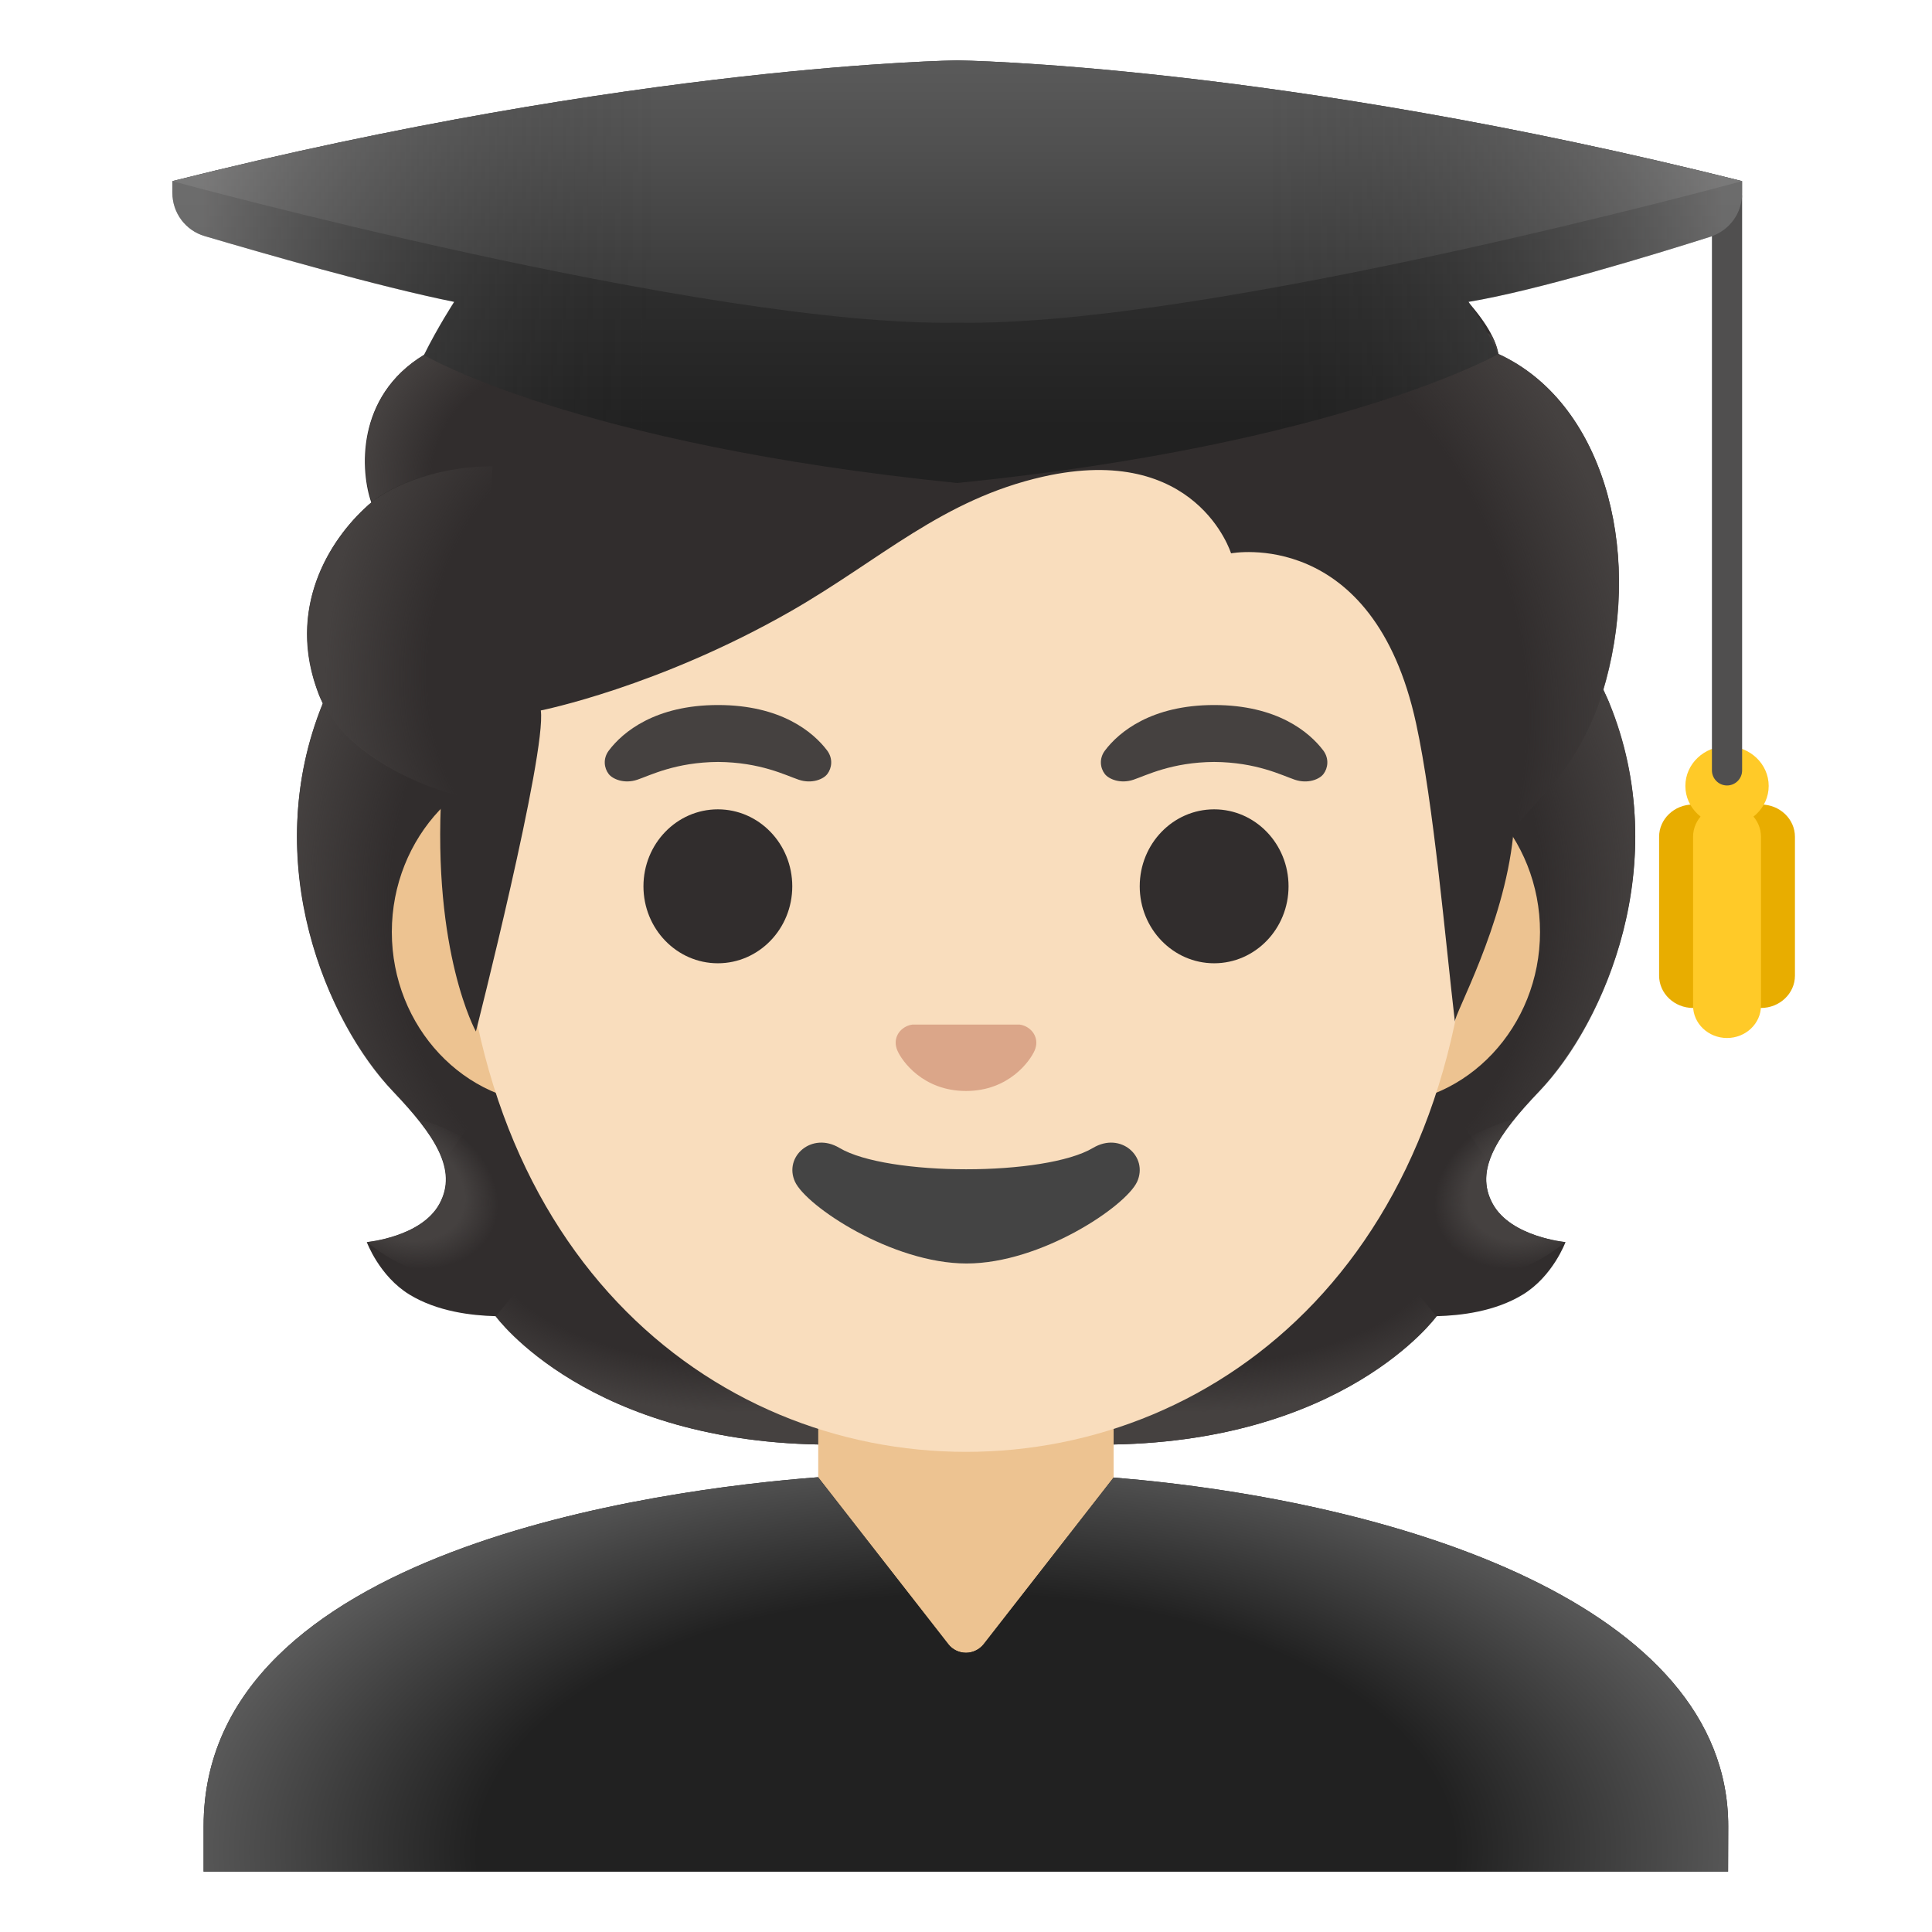 <svg width="100" height="100" viewBox="0 0 100 100" fill="none" xmlns="http://www.w3.org/2000/svg">
<path d="M77.266 62.312C76.289 60.539 77.531 58.734 79.656 56.5C83.023 52.953 86.688 44.727 83.281 36.375C83.305 36.328 82.609 34.922 82.633 34.875L81.234 34.805C80.789 34.742 65.406 34.711 50.008 34.711C34.609 34.711 19.227 34.742 18.781 34.805C18.781 34.805 16.711 36.328 16.727 36.375C13.328 44.727 16.984 52.953 20.352 56.5C22.469 58.734 23.711 60.539 22.742 62.312C21.797 64.039 18.984 64.289 18.984 64.289C18.984 64.289 19.633 66.055 21.195 67.008C22.641 67.891 24.422 68.094 25.648 68.125C25.648 68.125 30.453 74.773 43.016 74.773H57C69.562 74.773 74.367 68.125 74.367 68.125C75.594 68.094 77.375 67.891 78.82 67.008C80.383 66.055 81.031 64.289 81.031 64.289C81.031 64.289 78.211 64.031 77.266 62.312Z" fill="#312D2D"/>
<path d="M49.992 74.766V67.391L72.312 65.625L74.344 68.125C74.344 68.125 69.539 74.773 56.977 74.773L49.992 74.766Z" fill="url(#paint0_radial_10_7)"/>
<path d="M74.297 64.898C70.953 59.82 78.367 57.922 78.367 57.922L78.375 57.93C77.086 59.531 76.5 60.93 77.258 62.312C78.203 64.039 81.016 64.289 81.016 64.289C81.016 64.289 77.18 67.695 74.297 64.898Z" fill="url(#paint1_radial_10_7)"/>
<path d="M83.297 36.375C86.617 44.461 83.125 52.789 79.852 56.305C79.406 56.789 77.5 58.656 77.062 60.148C77.062 60.148 69.609 49.75 67.383 43.641C66.938 42.406 66.523 41.141 66.469 39.828C66.43 38.844 66.578 37.672 67.148 36.836C67.844 35.812 82.898 35.508 82.898 35.508C82.898 35.516 83.297 36.375 83.297 36.375Z" fill="url(#paint2_radial_10_7)"/>
<path d="M16.719 36.375C13.398 44.461 16.891 52.789 20.164 56.305C20.617 56.789 22.516 58.656 22.953 60.148C22.953 60.148 30.406 49.75 32.633 43.641C33.086 42.406 33.492 41.141 33.547 39.828C33.586 38.844 33.438 37.672 32.867 36.836C32.172 35.812 31.359 36.086 30.18 36.086C27.93 36.086 18.078 35.508 17.312 35.508C17.32 35.516 16.719 36.375 16.719 36.375Z" fill="url(#paint3_radial_10_7)"/>
<path d="M50.023 74.766V67.391L27.703 65.625L25.672 68.125C25.672 68.125 30.477 74.773 43.039 74.773L50.023 74.766Z" fill="url(#paint4_radial_10_7)"/>
<path d="M25.719 64.898C29.062 59.82 21.648 57.922 21.648 57.922L21.641 57.93C22.93 59.531 23.516 60.93 22.758 62.312C21.812 64.039 19 64.289 19 64.289C19 64.289 22.836 67.695 25.719 64.898Z" fill="url(#paint5_radial_10_7)"/>
<path d="M57.641 87.531V69.727H42.352V87.531H57.641ZM71.352 39.328H28.648C24.047 39.328 20.281 43.336 20.281 48.242C20.281 53.148 24.047 57.156 28.648 57.156H71.344C75.945 57.156 79.711 53.141 79.711 48.242C79.719 43.344 75.953 39.328 71.352 39.328Z" fill="#EDC391"/>
<path d="M50 8.578C36.406 8.578 23.812 23.117 23.812 44.047C23.812 64.859 36.789 75.148 50 75.148C63.211 75.148 76.188 64.859 76.188 44.047C76.188 23.117 63.594 8.578 50 8.578Z" fill="#F9DDBD"/>
<path d="M42.812 38.844C42.086 37.883 40.414 36.492 37.164 36.492C33.914 36.492 32.234 37.891 31.516 38.844C31.195 39.266 31.273 39.758 31.5 40.055C31.703 40.328 32.312 40.586 32.984 40.359C33.656 40.133 34.969 39.453 37.164 39.438C39.359 39.453 40.672 40.133 41.344 40.359C42.016 40.586 42.625 40.336 42.828 40.055C43.047 39.766 43.133 39.273 42.812 38.844ZM68.492 38.844C67.766 37.883 66.094 36.492 62.844 36.492C59.594 36.492 57.914 37.891 57.195 38.844C56.875 39.266 56.953 39.758 57.18 40.055C57.383 40.328 57.992 40.586 58.664 40.359C59.336 40.133 60.648 39.453 62.844 39.438C65.039 39.453 66.352 40.133 67.023 40.359C67.695 40.586 68.305 40.336 68.508 40.055C68.727 39.766 68.812 39.273 68.492 38.844Z" fill="#454140"/>
<path d="M37.156 49.859C39.283 49.859 41.008 48.075 41.008 45.875C41.008 43.675 39.283 41.891 37.156 41.891C35.029 41.891 33.305 43.675 33.305 45.875C33.305 48.075 35.029 49.859 37.156 49.859Z" fill="#312D2D"/>
<path d="M62.844 49.859C64.971 49.859 66.695 48.075 66.695 45.875C66.695 43.675 64.971 41.891 62.844 41.891C60.717 41.891 58.992 43.675 58.992 45.875C58.992 48.075 60.717 49.859 62.844 49.859Z" fill="#312D2D"/>
<path d="M56.578 59.414C54.094 60.891 45.93 60.891 43.445 59.414C42.016 58.562 40.555 59.867 41.148 61.164C41.734 62.438 46.18 65.398 50.031 65.398C53.883 65.398 58.273 62.438 58.859 61.164C59.445 59.867 58.008 58.562 56.578 59.414Z" fill="#444444"/>
<path d="M53.016 53.094C52.93 53.062 52.852 53.039 52.766 53.031H47.234C47.148 53.039 47.062 53.062 46.984 53.094C46.484 53.297 46.211 53.812 46.445 54.367C46.68 54.922 47.781 56.469 50 56.469C52.219 56.469 53.32 54.914 53.555 54.367C53.789 53.82 53.516 53.297 53.016 53.094Z" fill="#DBA689"/>
<path d="M77.555 18.32C76.938 14.633 66.734 8.07 62.914 6.859C52.57 3.586 45.844 4.914 42.234 6.883C41.484 7.289 36.633 9.984 33.242 8.055C31.117 6.844 25.016 16.523 21.945 18.375C18.359 20.539 18.672 24.477 19.219 26.008C17.25 27.68 14.773 31.234 16.469 35.852C17.75 39.328 22.852 40.93 22.852 40.93C22.367 49.32 24.633 53.391 24.633 53.391C24.633 53.391 28.297 38.977 27.992 36.773C27.992 36.773 34.055 35.57 40.938 31.633C45.586 28.969 48.766 25.852 53.992 24.672C61.945 22.883 63.719 28.641 63.719 28.641C63.719 28.641 71.078 27.227 73.297 37.445C74.211 41.648 74.805 48.617 75.305 52.891C75.258 52.516 77.836 47.945 78.32 43.258C78.445 42.047 81.711 40.445 83.117 35.242C84.992 28.305 82.93 20.789 77.555 18.32Z" fill="#312D2D"/>
<path d="M83.125 35.234C81.953 39.555 79.508 41.391 78.633 42.586C77.43 35.266 77.617 28.312 68.703 20.078C68.703 20.078 70.492 19.695 71.367 18.102C72.047 16.859 71.789 15.312 71.789 15.312C72.086 15.328 72.391 15.359 72.703 15.398C74.234 15.68 75.797 16.43 77.227 17.391C77.398 17.719 77.508 18.031 77.555 18.32C82.93 20.781 85 28.297 83.125 35.234Z" fill="url(#paint6_radial_10_7)"/>
<path d="M19.039 26.164C17.188 27.805 14.695 31.469 16.531 36.016C17.914 39.445 22.852 40.93 22.852 40.93C22.852 40.945 23.836 41.242 24.344 41.242L25.5 24.133C23.133 24.133 20.859 24.844 19.391 25.867C19.414 25.891 19.031 26.141 19.039 26.164Z" fill="url(#paint7_radial_10_7)"/>
<path d="M25.539 24.141V24.102C23.172 24.102 20.906 24.812 19.43 25.828C19.43 25.852 19.312 25.938 19.219 26.008V26C19.227 25.992 19.242 25.984 19.25 25.977C18.703 24.445 18.383 20.508 21.977 18.344C22.32 18.133 22.703 17.828 23.117 17.445C24.07 17.055 25.086 16.828 26.023 16.734C26.297 16.711 26.797 16.672 26.945 16.672L30.703 17.133L25.539 24.141Z" fill="url(#paint8_radial_10_7)"/>
<path d="M91.148 41.641C90.18 41.641 89.391 42.391 89.391 43.312V50.5C89.391 51.422 90.18 52.172 91.148 52.172C92.117 52.172 92.906 51.422 92.906 50.5V43.312C92.906 42.391 92.117 41.641 91.148 41.641ZM87.633 41.641C86.664 41.641 85.875 42.391 85.875 43.312V50.5C85.875 51.422 86.664 52.172 87.633 52.172C88.602 52.172 89.391 51.422 89.391 50.5V43.312C89.391 42.391 88.602 41.641 87.633 41.641Z" fill="#E8AD00"/>
<path d="M89.391 41.641C88.422 41.641 87.633 42.391 87.633 43.312V52.055C87.633 52.977 88.422 53.727 89.391 53.727C90.359 53.727 91.148 52.977 91.148 52.055V43.312C91.148 42.391 90.359 41.641 89.391 41.641Z" fill="#FFCA28"/>
<path d="M89.391 42.734C90.582 42.734 91.547 41.815 91.547 40.68C91.547 39.545 90.582 38.625 89.391 38.625C88.2 38.625 87.234 39.545 87.234 40.68C87.234 41.815 88.2 42.734 89.391 42.734Z" fill="#FFCA28"/>
<path d="M89.391 40.656C88.961 40.656 88.609 40.305 88.609 39.875V10.188C88.609 9.758 88.961 9.406 89.391 9.406C89.82 9.406 90.172 9.758 90.172 10.188V39.875C90.172 40.305 89.82 40.656 89.391 40.656Z" fill="#504F4F"/>
<path d="M90.172 9.375C66.086 3.32 49.547 3.125 49.547 3.125C49.547 3.125 33.008 3.32 8.922 9.375V9.977C8.922 11.016 9.602 11.93 10.594 12.219C13.5 13.078 19.555 14.828 23.508 15.625C23.508 15.625 22.641 16.961 21.945 18.375C21.945 18.375 29.719 23 49.547 25C69.375 23 77.555 18.32 77.555 18.32C76.867 16.906 76.008 15.625 76.008 15.625C79.523 15.047 85.633 13.172 88.539 12.25C89.516 11.938 90.172 11.039 90.172 10.016V9.375Z" fill="url(#paint9_linear_10_7)"/>
<path d="M49.547 3.125C49.547 3.125 33.008 3.32 8.922 9.375C8.922 9.375 36.586 16.93 49.547 16.703C62.508 16.93 90.172 9.375 90.172 9.375C66.078 3.32 49.547 3.125 49.547 3.125Z" fill="url(#paint10_linear_10_7)"/>
<path opacity="0.4" d="M90.172 9.375C66.086 3.32 49.547 3.125 49.547 3.125C49.547 3.125 33.008 3.32 8.922 9.375V9.977C8.922 11.016 9.602 11.93 10.594 12.219C13.5 13.078 19.555 14.828 23.508 15.625C23.508 15.625 22.641 16.961 21.945 18.375C21.945 18.375 29.719 23 49.547 25C69.375 23 77.555 18.32 77.555 18.32C76.867 16.906 76.008 15.625 76.008 15.625C79.523 15.047 85.633 13.172 88.539 12.25C89.516 11.938 90.172 11.039 90.172 10.016V9.375Z" fill="url(#paint11_linear_10_7)"/>
<path d="M89.453 94.523C89.453 83.109 72.461 77.695 57.641 76.477L50.922 85.094C50.703 85.375 50.359 85.547 50 85.547C49.641 85.547 49.297 85.383 49.078 85.094L42.344 76.461C34.102 77.094 10.539 80.172 10.539 94.523V96.875H89.445L89.453 94.523Z" fill="#212121"/>
<path d="M89.453 94.523C89.453 83.109 72.461 77.695 57.641 76.477L50.922 85.094C50.703 85.375 50.359 85.547 50 85.547C49.641 85.547 49.297 85.383 49.078 85.094L42.344 76.461C34.102 77.094 10.539 80.172 10.539 94.523V96.875H89.445L89.453 94.523Z" fill="url(#paint12_radial_10_7)"/>
<defs>
<radialGradient id="paint0_radial_10_7" cx="0" cy="0" r="1" gradientUnits="userSpaceOnUse" gradientTransform="translate(61.393 64.108) scale(18.296 8.987)">
<stop offset="0.728" stop-color="#454140" stop-opacity="0"/>
<stop offset="1" stop-color="#454140"/>
</radialGradient>
<radialGradient id="paint1_radial_10_7" cx="0" cy="0" r="1" gradientTransform="matrix(-4.897 2.292 -1.7 -3.633 79.415 61.386)" gradientUnits="userSpaceOnUse">
<stop offset="0.663" stop-color="#454140"/>
<stop offset="1" stop-color="#454140" stop-opacity="0"/>
</radialGradient>
<radialGradient id="paint2_radial_10_7" cx="0" cy="0" r="1" gradientTransform="matrix(-1.772 -23.683 19.738 -1.477 65.403 46.093)" gradientUnits="userSpaceOnUse">
<stop offset="0.725" stop-color="#454140" stop-opacity="0"/>
<stop offset="1" stop-color="#454140"/>
</radialGradient>
<radialGradient id="paint3_radial_10_7" cx="0" cy="0" r="1" gradientTransform="matrix(1.772 -23.683 -19.738 -1.477 34.616 46.093)" gradientUnits="userSpaceOnUse">
<stop offset="0.725" stop-color="#454140" stop-opacity="0"/>
<stop offset="1" stop-color="#454140"/>
</radialGradient>
<radialGradient id="paint4_radial_10_7" cx="0" cy="0" r="1" gradientUnits="userSpaceOnUse" gradientTransform="translate(38.624 64.108) rotate(180) scale(18.296 8.987)">
<stop offset="0.728" stop-color="#454140" stop-opacity="0"/>
<stop offset="1" stop-color="#454140"/>
</radialGradient>
<radialGradient id="paint5_radial_10_7" cx="0" cy="0" r="1" gradientTransform="matrix(4.897 2.292 1.7 -3.633 20.604 61.387)" gradientUnits="userSpaceOnUse">
<stop offset="0.663" stop-color="#454140"/>
<stop offset="1" stop-color="#454140" stop-opacity="0"/>
</radialGradient>
<radialGradient id="paint6_radial_10_7" cx="0" cy="0" r="1" gradientTransform="matrix(8.141 25.182 18.685 -6.039 64.743 33.954)" gradientUnits="userSpaceOnUse">
<stop offset="0.699" stop-color="#454140" stop-opacity="0"/>
<stop offset="1" stop-color="#454140"/>
</radialGradient>
<radialGradient id="paint7_radial_10_7" cx="0" cy="0" r="1" gradientTransform="matrix(13.069 1.798 2.526 -18.365 30.106 33.828)" gradientUnits="userSpaceOnUse">
<stop offset="0.598" stop-color="#454140" stop-opacity="0"/>
<stop offset="1" stop-color="#454140"/>
</radialGradient>
<radialGradient id="paint8_radial_10_7" cx="0" cy="0" r="1" gradientTransform="matrix(-9.763 -2.627 -2.459 9.137 28.973 25.175)" gradientUnits="userSpaceOnUse">
<stop offset="0.66" stop-color="#454140" stop-opacity="0"/>
<stop offset="1" stop-color="#454140"/>
</radialGradient>
<linearGradient id="paint9_linear_10_7" x1="49.544" y1="-0.26" x2="49.544" y2="22.115" gradientUnits="userSpaceOnUse">
<stop offset="0.003" stop-color="#424242"/>
<stop offset="0.472" stop-color="#353535"/>
<stop offset="1" stop-color="#212121"/>
</linearGradient>
<linearGradient id="paint10_linear_10_7" x1="49.544" y1="-0.13" x2="49.544" y2="24.088" gradientUnits="userSpaceOnUse">
<stop offset="0.003" stop-color="#616161"/>
<stop offset="0.324" stop-color="#505050"/>
<stop offset="0.955" stop-color="#242424"/>
<stop offset="1" stop-color="#212121"/>
</linearGradient>
<linearGradient id="paint11_linear_10_7" x1="10.398" y1="14.062" x2="89.169" y2="14.062" gradientUnits="userSpaceOnUse">
<stop offset="0.001" stop-color="#BFBEBE"/>
<stop offset="0.3" stop-color="#212121" stop-opacity="0"/>
<stop offset="0.7" stop-color="#212121" stop-opacity="0"/>
<stop offset="1" stop-color="#BFBEBE"/>
</linearGradient>
<radialGradient id="paint12_radial_10_7" cx="0" cy="0" r="1" gradientUnits="userSpaceOnUse" gradientTransform="translate(50 95.784) scale(42.318 22.204)">
<stop offset="0.598" stop-color="#212121"/>
<stop offset="1" stop-color="#616161"/>
</radialGradient>
</defs>
</svg>
